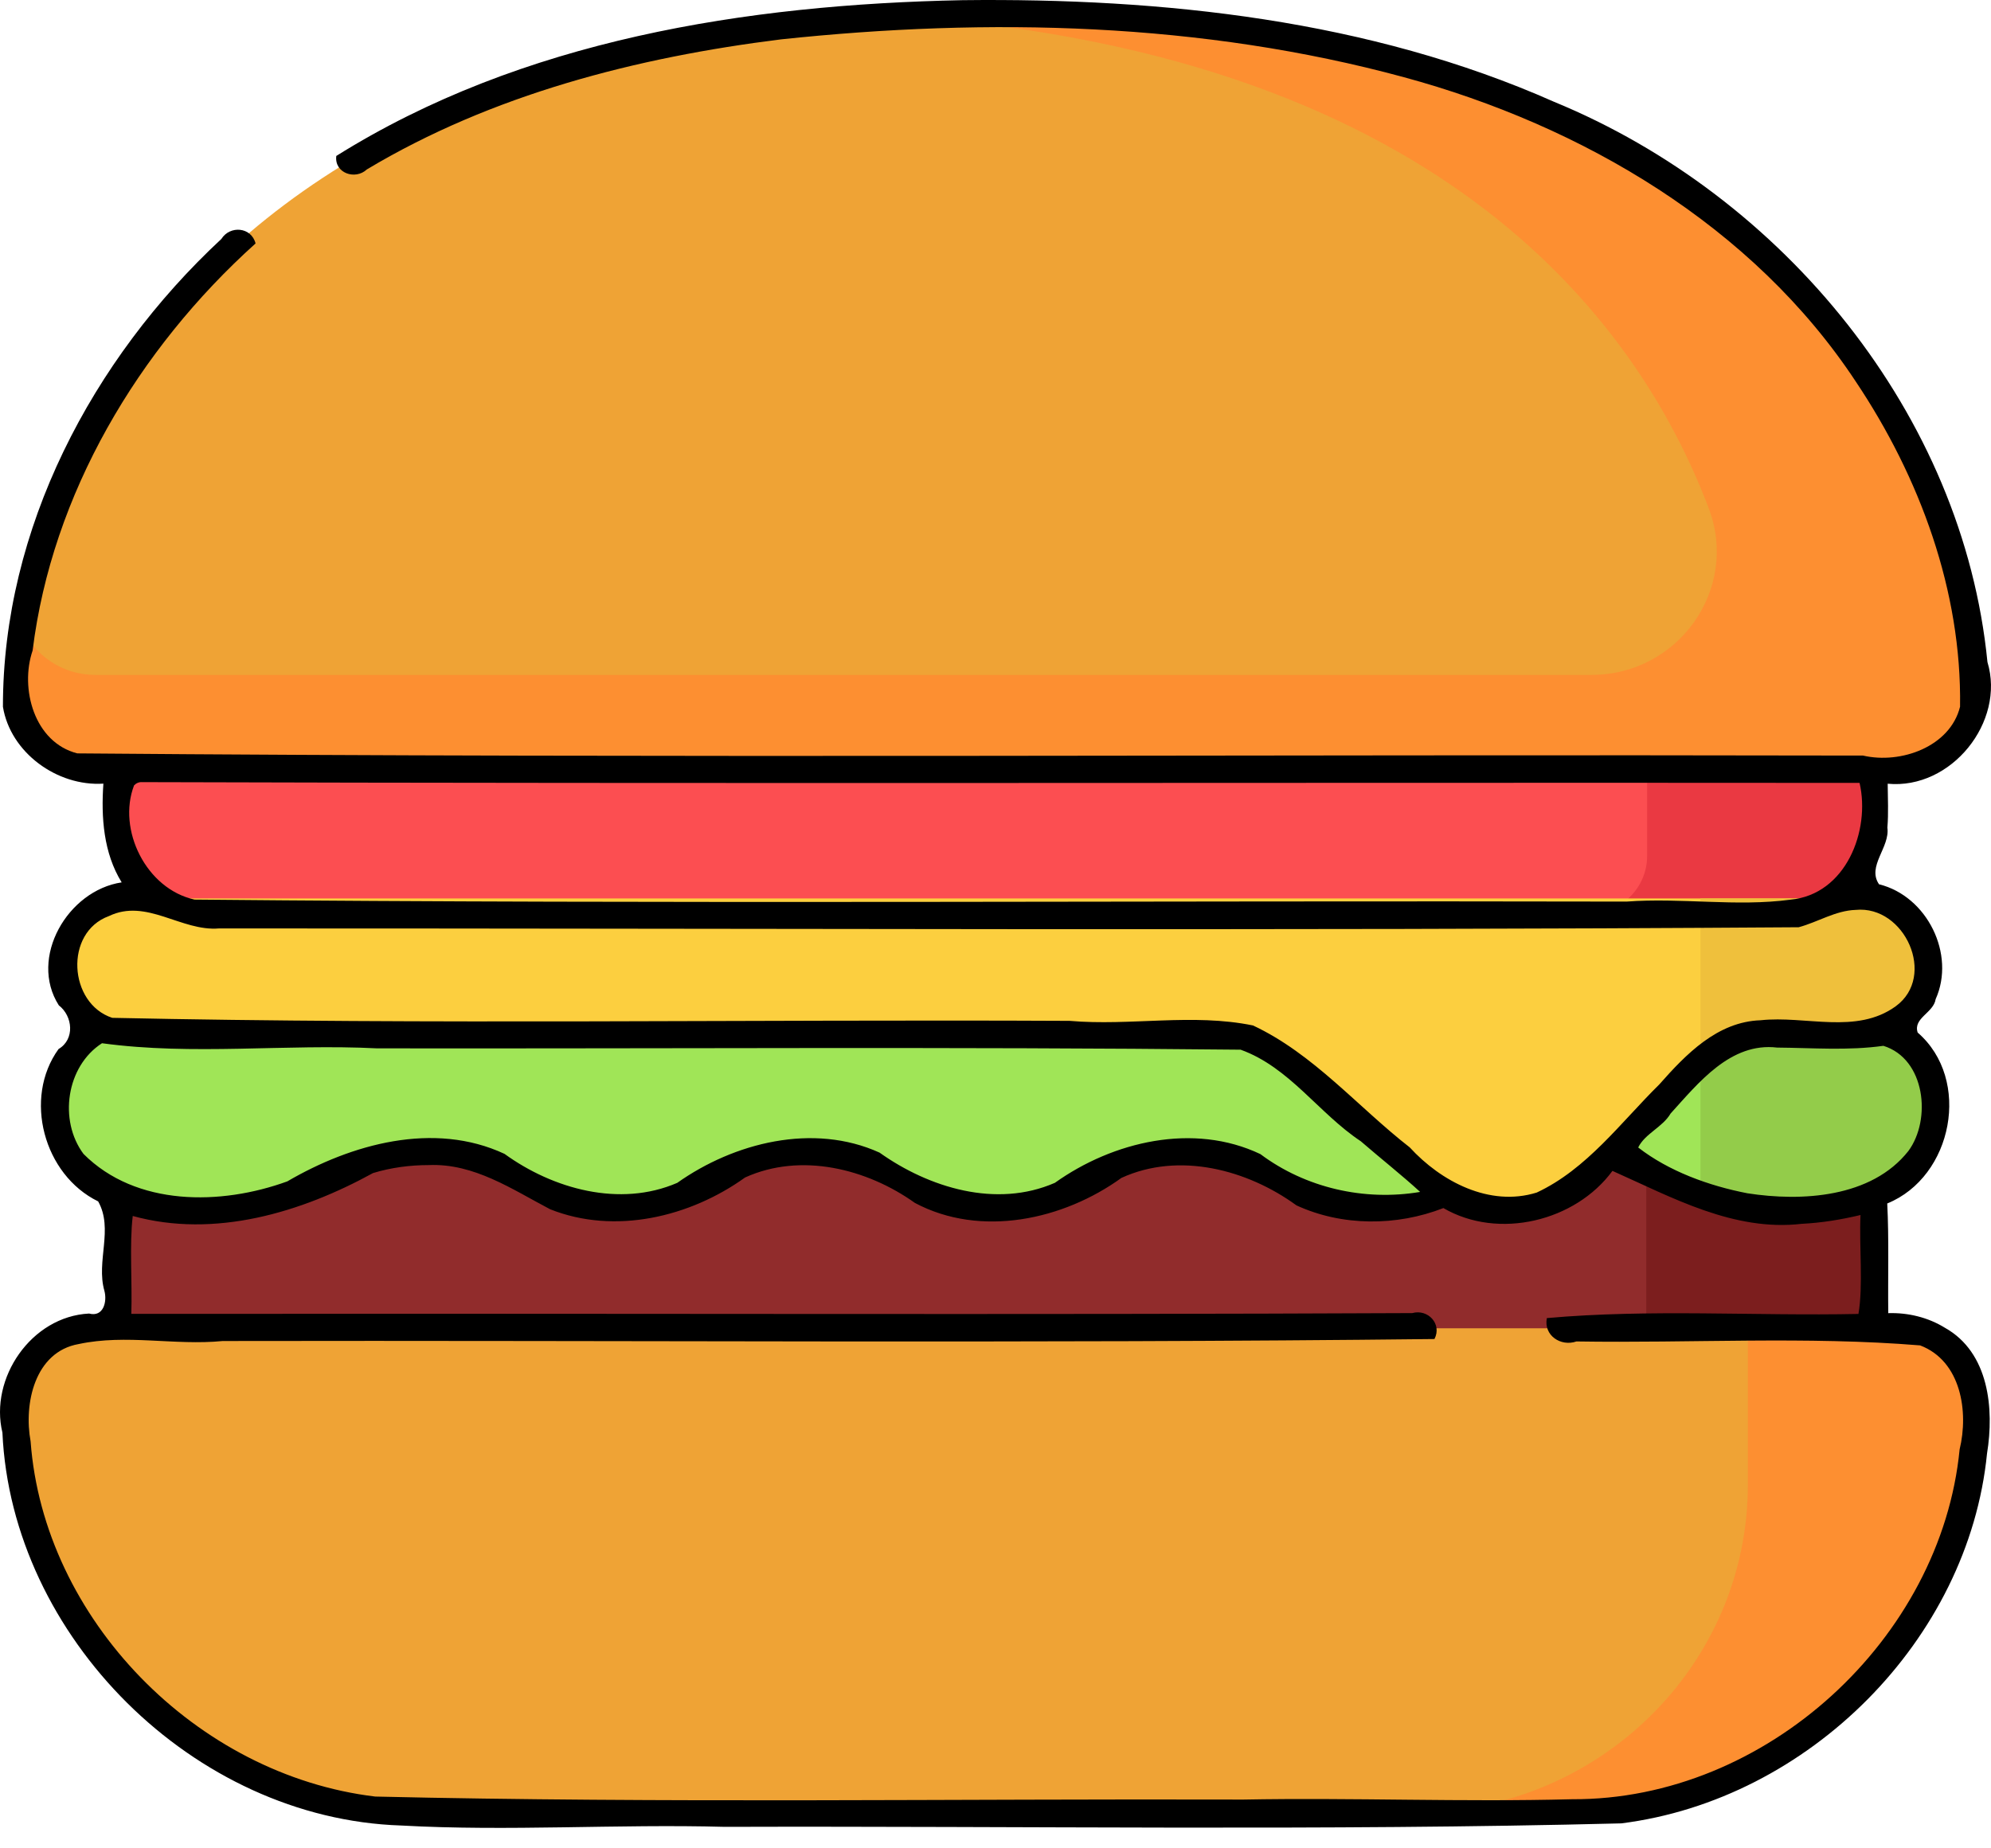 <svg width="70" height="65" viewBox="0 0 70 65" fill="none" xmlns="http://www.w3.org/2000/svg">
<path d="M62.494 39.767H7.506C5.617 39.767 4.086 41.271 4.086 43.127V46.071C4.086 46.801 4.689 47.393 5.432 47.393H64.568C65.311 47.393 65.914 46.801 65.914 46.071V43.127C65.914 41.271 64.383 39.767 62.494 39.767Z" fill="#912C2C"/>
<path d="M62.491 39.767H57.88V47.393H64.567C65.312 47.393 65.914 46.801 65.914 46.07V43.127C65.914 41.271 64.382 39.767 62.491 39.767Z" fill="#7C1E1E"/>
<path d="M64.811 35.681C66.591 35.681 68.092 37.153 68.093 39C68.095 41.638 65.073 43.033 61.562 42.522C58.283 42.045 58.242 40.543 54.922 40.543C51.601 40.543 51.601 42.522 48.281 42.522C44.961 42.522 44.961 40.543 41.64 40.543C38.32 40.543 38.32 42.522 35 42.522C31.679 42.522 31.68 40.543 28.359 40.543C25.039 40.543 25.039 42.522 21.719 42.522C18.399 42.522 18.399 40.543 15.078 40.543C11.758 40.543 11.716 42.044 8.437 42.522C4.927 43.033 1.905 41.638 1.907 39C1.908 37.153 3.408 35.681 5.189 35.681H64.811Z" fill="#A0E557"/>
<path d="M68.094 39C68.092 37.153 66.583 35.681 64.794 35.681H59.786V42.096C60.259 42.269 60.818 42.419 61.529 42.522C65.058 43.033 68.095 41.638 68.094 39Z" fill="#93CC4A"/>
<path d="M66.658 46.712H3.342C1.797 46.712 0.545 47.942 0.545 49.459C0.545 57.344 7.056 63.736 15.089 63.736H54.911C62.944 63.736 69.455 57.344 69.455 49.459C69.455 47.942 68.202 46.712 66.658 46.712Z" fill="#EFA335"/>
<path d="M66.659 46.712H61.452V52.205C61.452 58.573 56.194 63.736 49.708 63.736H54.915C62.946 63.736 69.455 57.343 69.455 49.459C69.455 47.942 68.203 46.712 66.659 46.712Z" fill="#FD8F31"/>
<path d="M62.494 32.14H7.506C5.617 32.14 4.086 30.636 4.086 28.78V25.837C4.086 25.106 4.689 24.514 5.432 24.514H64.568C65.311 24.514 65.914 25.106 65.914 25.837V28.78C65.914 30.636 64.383 32.14 62.494 32.14Z" fill="#FC4E51"/>
<path d="M64.568 24.514H57.91V30.103C57.91 31.228 56.982 32.14 55.836 32.14H62.494C64.383 32.14 65.914 30.636 65.914 28.78V25.837C65.914 25.106 65.311 24.514 64.568 24.514Z" fill="#EA3942"/>
<path d="M65.366 31.596H4.698C3.322 31.596 2.154 32.706 2.179 34.061C2.204 35.376 3.294 36.435 4.634 36.435H43.18C43.806 36.435 44.412 36.655 44.888 37.057L50.358 41.678C51.956 43.028 54.342 42.926 55.816 41.447L60.04 37.209C60.533 36.713 61.208 36.435 61.912 36.435H65.302C66.678 36.435 67.847 35.325 67.821 33.969C67.796 32.654 66.707 31.596 65.366 31.596Z" fill="#FCCF3F"/>
<path d="M35 0.409C2.92 0.42 0.545 21.366 0.545 24.332C0.545 25.862 1.798 27.101 3.342 27.101H66.658C68.202 27.101 69.455 25.862 69.455 24.332C69.455 21.366 67.08 0.42 35 0.409Z" fill="#EFA335"/>
<path d="M69.455 24.254C69.455 24.245 69.454 24.236 69.454 24.227C69.454 24.207 69.454 24.187 69.453 24.166C69.453 24.156 69.453 24.146 69.452 24.136C69.451 24.114 69.451 24.092 69.45 24.069C69.45 24.058 69.449 24.048 69.449 24.038C69.448 24.013 69.447 23.988 69.445 23.962C69.445 23.952 69.444 23.943 69.444 23.934C69.443 23.904 69.441 23.872 69.439 23.84C69.438 23.834 69.438 23.829 69.438 23.824C69.426 23.623 69.406 23.39 69.378 23.129C69.378 23.128 69.378 23.128 69.378 23.128C68.79 17.776 64.202 0.419 35 0.409C33.61 0.409 32.277 0.45 30.997 0.526C50.431 1.678 57.536 11.152 60.08 17.885C61.149 20.718 59.009 23.734 55.953 23.734H3.342C2.19 23.734 1.201 23.044 0.772 22.059C0.594 23.11 0.545 23.907 0.545 24.332C0.545 25.862 1.798 27.101 3.342 27.101H66.658C68.202 27.101 69.455 25.862 69.455 24.332C69.455 24.308 69.455 24.281 69.455 24.254Z" fill="#FD8F31"/>
<path d="M65.359 31.596H59.786V37.452L60.017 37.22C60.512 36.724 61.189 36.444 61.895 36.444H65.295C66.674 36.444 67.847 35.332 67.821 33.974C67.796 32.656 66.703 31.596 65.359 31.596Z" fill="#EFC03C"/>
<path d="M33.839 0.006C26.233 0.159 18.35 1.397 11.824 5.484C11.747 6.085 12.487 6.343 12.897 5.959C17.303 3.321 22.384 2.017 27.462 1.384C34.763 0.61 42.254 0.784 49.363 2.716C55.646 4.423 61.641 7.952 65.247 13.42C67.501 16.788 68.973 20.791 68.912 24.852C68.565 26.259 66.831 26.879 65.502 26.571C44.575 26.524 23.644 26.67 2.719 26.494C1.202 26.109 0.692 24.21 1.147 22.876C1.827 17.376 4.854 12.279 8.985 8.561C8.838 7.981 8.088 7.918 7.783 8.403C3.228 12.64 0.099 18.604 0.103 24.855C0.364 26.463 2.007 27.662 3.635 27.558C3.552 28.738 3.638 29.997 4.278 31.03C2.38 31.314 1.002 33.682 2.068 35.354C2.562 35.736 2.637 36.551 2.059 36.891C0.809 38.617 1.536 41.315 3.451 42.249C3.998 43.222 3.372 44.353 3.671 45.396C3.772 45.774 3.637 46.327 3.132 46.193C1.097 46.295 -0.376 48.472 0.085 50.38C0.407 57.545 6.786 63.96 14.103 64.197C17.892 64.408 21.688 64.14 25.48 64.244C35.986 64.212 46.498 64.389 56.999 64.122C63.598 63.294 69.211 57.655 69.86 51.117C70.116 49.548 69.933 47.563 68.379 46.693C67.789 46.328 67.083 46.157 66.388 46.179C66.372 44.899 66.416 43.577 66.352 42.322C68.662 41.382 69.325 37.958 67.422 36.312C67.253 35.801 67.983 35.618 68.054 35.137C68.762 33.561 67.759 31.515 66.063 31.097C65.629 30.463 66.453 29.8 66.357 29.105C66.4 28.592 66.371 28.073 66.368 27.561C68.606 27.774 70.513 25.384 69.875 23.282C69.019 14.59 62.715 6.902 54.633 3.578C48.136 0.697 40.895 -0.075 33.839 0.006ZM4.995 27.505C25.123 27.565 45.251 27.515 65.379 27.532C65.768 29.212 64.896 31.456 62.952 31.638C61.04 31.894 59.108 31.561 57.188 31.706C40.406 31.667 23.616 31.798 6.838 31.635C5.135 31.261 4.118 29.174 4.713 27.62C4.784 27.543 4.889 27.497 4.995 27.505ZM65.243 31.998C66.967 31.829 68.099 34.33 66.652 35.386C65.266 36.392 63.476 35.707 61.9 35.879C60.374 35.93 59.268 37.083 58.336 38.138C56.983 39.472 55.791 41.116 54.027 41.939C52.367 42.454 50.658 41.545 49.564 40.35C47.745 38.934 46.181 37.059 44.053 36.062C41.924 35.625 39.753 36.086 37.604 35.9C26.386 35.845 15.156 36.037 3.946 35.794C2.411 35.29 2.251 32.792 3.828 32.216C5.152 31.578 6.371 32.762 7.7 32.65C26.21 32.645 44.726 32.736 63.238 32.608C63.913 32.427 64.528 32.022 65.243 31.998ZM3.586 36.687C6.794 37.125 10.043 36.704 13.257 36.867C23.378 36.882 33.498 36.807 43.618 36.914C45.338 37.533 46.361 39.151 47.843 40.134C48.525 40.725 49.306 41.343 49.929 41.916C47.966 42.248 45.898 41.773 44.313 40.586C41.961 39.467 39.126 40.141 37.088 41.596C35.028 42.495 32.663 41.771 30.924 40.534C28.591 39.474 25.802 40.187 23.811 41.597C21.793 42.47 19.44 41.812 17.738 40.578C15.253 39.418 12.347 40.233 10.102 41.545C7.769 42.395 4.784 42.432 2.936 40.58C2.057 39.402 2.328 37.496 3.586 36.687ZM66.216 36.778C67.692 37.233 67.914 39.366 67.096 40.476C65.797 42.124 63.339 42.26 61.438 41.964C60.075 41.7 58.669 41.187 57.596 40.353C57.835 39.864 58.452 39.643 58.736 39.158C59.709 38.088 60.84 36.646 62.483 36.84C63.727 36.85 64.98 36.952 66.216 36.778ZM15.08 40.972C16.668 40.905 18.009 41.827 19.341 42.525C21.62 43.434 24.263 42.797 26.196 41.408C28.162 40.517 30.48 41.1 32.167 42.303C34.483 43.536 37.389 42.897 39.427 41.423C41.453 40.495 43.855 41.132 45.581 42.389C47.191 43.13 49.105 43.124 50.747 42.484C52.685 43.612 55.39 42.949 56.691 41.176C58.787 42.109 60.952 43.314 63.342 43.038C64.041 43.004 64.733 42.89 65.412 42.728C65.362 43.862 65.512 45.19 65.34 46.207C61.688 46.283 58.028 46.028 54.384 46.353C54.267 46.962 54.873 47.366 55.425 47.174C59.439 47.238 63.509 46.986 67.508 47.313C68.953 47.862 69.218 49.652 68.897 50.969C68.248 57.621 62.097 63.307 55.273 63.273C51.43 63.376 47.567 63.213 43.717 63.285C33.543 63.255 23.363 63.416 13.193 63.179C6.888 62.423 1.533 56.92 1.076 50.688C0.831 49.371 1.216 47.536 2.77 47.265C4.435 46.908 6.145 47.325 7.83 47.159C22.031 47.131 36.232 47.25 50.433 47.089C50.706 46.562 50.207 46.023 49.652 46.177C35.869 46.241 22.078 46.186 8.292 46.204C7.067 46.204 5.842 46.204 4.617 46.204C4.652 45.081 4.547 43.774 4.667 42.762C7.547 43.556 10.587 42.641 13.114 41.253C13.75 41.059 14.415 40.972 15.08 40.972V40.972Z" fill="black"/>
</svg>
